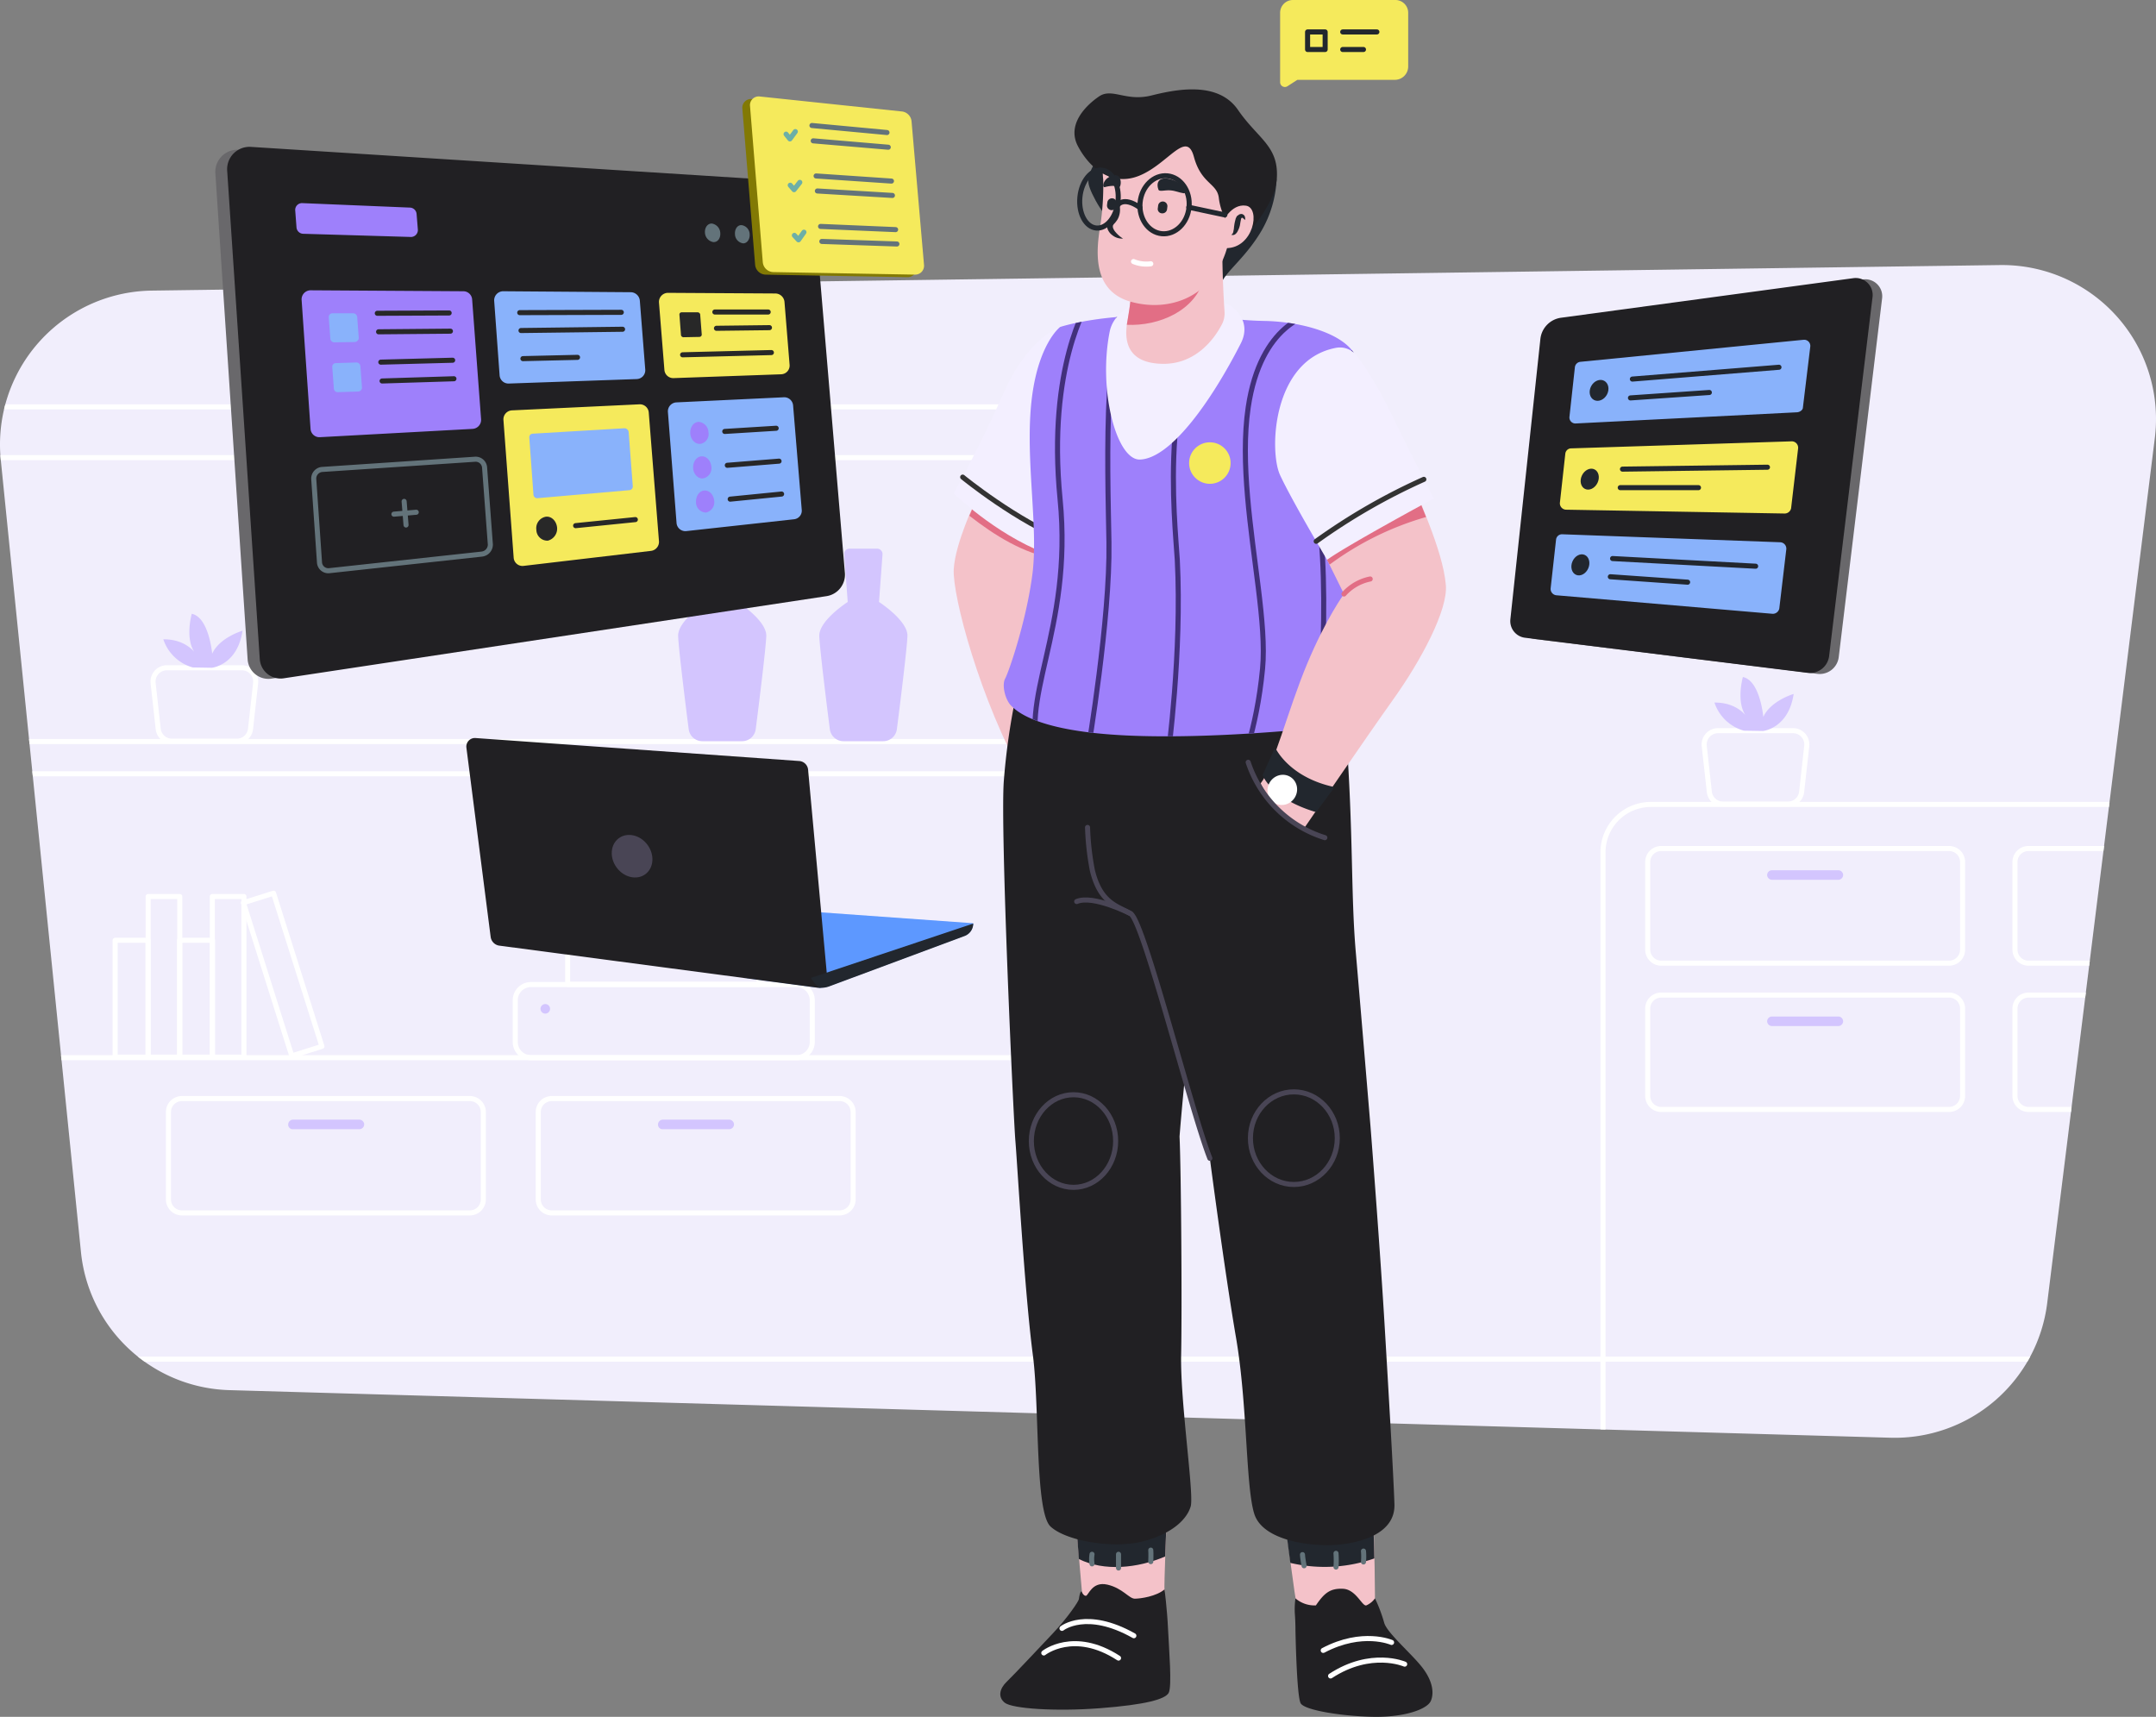 <svg xmlns="http://www.w3.org/2000/svg" xmlns:xlink="http://www.w3.org/1999/xlink" width="766.17" height="610.121" viewBox="0 0 766.17 610.121">
  <rect x="0" y="0" width="766.17" height="610.121" fill="#808080" stroke="none"/>
  <defs>
    <clipPath id="clip-path">
      <path id="Path_935" data-name="Path 935" d="M846.135,614.833l-590.144-16.91a54.554,54.554,0,0,1-52.772-49.141L174.733,267.329A54.679,54.679,0,0,1,228.3,207.18L885.175,198.1a54.713,54.713,0,0,1,55.042,61.4L901.971,566.94A54.588,54.588,0,0,1,846.135,614.833Z" transform="translate(-174.458 -198.096)" fill="none"/>
    </clipPath>
    <clipPath id="clip-path-2">
      <path id="Path_996" data-name="Path 996" d="M563.708,213.935s5.674,1.7,17.7,1.929,25.762,3.745,31.1,10.441,7.036,56.064,6.242,78.421-16.8,55.61-16.8,55.61-38.246,4.313-69.569,2.837-38.813-8.4-40.97-10.554-3.4-7.377-2.156-9.647,7.377-19.861,9.647-36.77-2.5-40.516-.34-61.284,10.214-26.9,10.214-26.9,10.1-3.4,27.578-3.972a267.122,267.122,0,0,1,27.351-.114Z" transform="translate(-488.763 -213.639)" fill="rgba(255,255,255,0)"/>
    </clipPath>
  </defs>
  <g id="DrawKit_Vector_Illustration_Project_Manager_4_" data-name="DrawKit Vector Illustration Project Manager (4)" transform="translate(-174.458 -115.1)">
    <g id="fondo">
      <path id="Path_912" data-name="Path 912" d="M846.135,614.833l-590.144-16.91a54.554,54.554,0,0,1-52.772-49.141L174.733,267.329A54.679,54.679,0,0,1,228.3,207.18L885.175,198.1a54.713,54.713,0,0,1,55.042,61.4L901.971,566.94A54.588,54.588,0,0,1,846.135,614.833Z" transform="translate(0 11.195)" fill="#f1eefc"/>
      <g id="Group_104" data-name="Group 104" transform="translate(174.458 209.291)">
        <g id="Group_94" data-name="Group 94" clip-path="url(#clip-path)">
          <path id="Path_913" data-name="Path 913" d="M693.423,668.427h471.547a17.023,17.023,0,0,0,17.024-17.023V384.023A17.023,17.023,0,0,0,1164.971,367H693.423A17.023,17.023,0,0,0,676.4,384.023V651.4a17.023,17.023,0,0,0,17.023,17.023Z" transform="translate(-106.75 -175.312)" fill="none" stroke="#fff" stroke-linecap="round" stroke-linejoin="round" stroke-width="1.8"/>
          <path id="Path_914" data-name="Path 914" d="M144.323,667.29H619.956a17.023,17.023,0,0,0,17.023-17.023V259.523A17.023,17.023,0,0,0,619.956,242.5H144.323A17.023,17.023,0,0,0,127.3,259.523V650.267a17.023,17.023,0,0,0,17.023,17.023Z" transform="translate(-180.819 -192.106)" fill="none" stroke="#fff" stroke-linecap="round" stroke-linejoin="round" stroke-width="1.8"/>
          <path id="Path_915" data-name="Path 915" d="M714.8,370h23.038a4.9,4.9,0,0,0,4.88-4.313l1.816-16.342a4.914,4.914,0,0,0-4.88-5.447h-26.67a4.925,4.925,0,0,0-4.88,5.447l1.816,16.342A4.9,4.9,0,0,0,714.8,370Z" transform="translate(-102.477 -178.428)" fill="none" stroke="#fff" stroke-linecap="round" stroke-linejoin="round" stroke-width="1.8"/>
          <path id="Path_916" data-name="Path 916" d="M728.55,346.28s9.079-.908,10.895-13.165c0,0-8.171,2.383-10.781,8.171,0,0-1.135-12.938-7.263-14.186,0,0-2.724,9.647,1.589,14.413,0,0-3.291-5.447-11.689-5.334a15.434,15.434,0,0,0,10.441,9.987" transform="translate(-102.042 -180.694)" fill="#d3c5fe"/>
          <path id="Path_917" data-name="Path 917" d="M229.1,350.3h23.038a4.9,4.9,0,0,0,4.88-4.313l1.816-16.342a4.914,4.914,0,0,0-4.88-5.447h-26.67a4.925,4.925,0,0,0-4.88,5.447l1.816,16.342a4.914,4.914,0,0,0,4.88,4.313Z" transform="translate(-167.994 -181.085)" fill="none" stroke="#fff" stroke-linecap="round" stroke-linejoin="round" stroke-width="1.8"/>
          <path id="Path_918" data-name="Path 918" d="M242.85,326.48s9.079-.908,10.895-13.165c0,0-8.171,2.383-10.781,8.171,0,0-1.135-12.938-7.263-14.186,0,0-2.724,9.647,1.589,14.413,0,0-3.291-5.447-11.689-5.334a15.434,15.434,0,0,0,10.441,9.987" transform="translate(-167.559 -183.365)" fill="#d3c5fe"/>
          <path id="Path_919" data-name="Path 919" d="M695.167,421.543H797.534a4.8,4.8,0,0,0,4.767-4.767v-31.21a4.8,4.8,0,0,0-4.766-4.767H695.167a4.8,4.8,0,0,0-4.767,4.767v31.1A4.823,4.823,0,0,0,695.167,421.543Z" transform="translate(-104.861 -173.45)" fill="none" stroke="#fff" stroke-linecap="round" stroke-linejoin="round" stroke-width="1.8"/>
          <path id="Path_920" data-name="Path 920" d="M729.5,391h23.606a1.748,1.748,0,0,0,1.7-1.7h0a1.748,1.748,0,0,0-1.7-1.7H729.5a1.748,1.748,0,0,0-1.7,1.7h0a1.748,1.748,0,0,0,1.7,1.7Z" transform="translate(-99.816 -172.533)" fill="#d3c5fe"/>
          <path id="Path_921" data-name="Path 921" d="M695.167,467.329H797.534a4.8,4.8,0,0,0,4.767-4.767v-31.1a4.8,4.8,0,0,0-4.766-4.767H695.167a4.8,4.8,0,0,0-4.767,4.767v31.1A4.8,4.8,0,0,0,695.167,467.329Z" transform="translate(-104.861 -167.259)" fill="none" stroke="#fff" stroke-linecap="round" stroke-linejoin="round" stroke-width="1.8"/>
          <path id="Path_922" data-name="Path 922" d="M729.5,436.8h23.606a1.748,1.748,0,0,0,1.7-1.7h0a1.748,1.748,0,0,0-1.7-1.7H729.5a1.748,1.748,0,0,0-1.7,1.7h0a1.748,1.748,0,0,0,1.7,1.7Z" transform="translate(-99.816 -166.355)" fill="#d3c5fe"/>
          <path id="Path_923" data-name="Path 923" d="M231.967,499.729H334.334a4.8,4.8,0,0,0,4.767-4.767v-31.1a4.8,4.8,0,0,0-4.767-4.767H231.967a4.8,4.8,0,0,0-4.767,4.767v31.1A4.8,4.8,0,0,0,231.967,499.729Z" transform="translate(-167.343 -162.888)" fill="none" stroke="#fff" stroke-linecap="round" stroke-linejoin="round" stroke-width="1.8"/>
          <path id="Path_924" data-name="Path 924" d="M266.4,469.1h23.606a1.748,1.748,0,0,0,1.7-1.7h0a1.748,1.748,0,0,0-1.7-1.7H266.4a1.748,1.748,0,0,0-1.7,1.7h0a1.612,1.612,0,0,0,1.7,1.7Z" transform="translate(-162.285 -161.998)" fill="#d3c5fe"/>
          <path id="Path_925" data-name="Path 925" d="M347.767,499.729H450.134a4.8,4.8,0,0,0,4.767-4.767v-31.1a4.8,4.8,0,0,0-4.767-4.767H347.767A4.8,4.8,0,0,0,343,463.867v31.1a4.8,4.8,0,0,0,4.767,4.767Z" transform="translate(-151.723 -162.888)" fill="none" stroke="#fff" stroke-linecap="round" stroke-linejoin="round" stroke-width="1.8"/>
          <path id="Path_926" data-name="Path 926" d="M382.2,469.1h23.606a1.748,1.748,0,0,0,1.7-1.7h0a1.748,1.748,0,0,0-1.7-1.7H382.2a1.748,1.748,0,0,0-1.7,1.7h0a1.612,1.612,0,0,0,1.7,1.7Z" transform="translate(-146.664 -161.998)" fill="#d3c5fe"/>
          <path id="Path_927" data-name="Path 927" d="M810.167,421.543H912.534a4.8,4.8,0,0,0,4.767-4.767v-31.21a4.8,4.8,0,0,0-4.766-4.767H810.167a4.8,4.8,0,0,0-4.767,4.767v31.1A4.823,4.823,0,0,0,810.167,421.543Z" transform="translate(-89.349 -173.45)" fill="none" stroke="#fff" stroke-linecap="round" stroke-linejoin="round" stroke-width="1.8"/>
          <path id="Path_928" data-name="Path 928" d="M844.5,391h23.606a1.748,1.748,0,0,0,1.7-1.7h0a1.748,1.748,0,0,0-1.7-1.7H844.5a1.748,1.748,0,0,0-1.7,1.7h0a1.748,1.748,0,0,0,1.7,1.7Z" transform="translate(-84.304 -172.533)" fill="#d3c5fe"/>
          <path id="Path_929" data-name="Path 929" d="M810.167,467.329H912.534a4.8,4.8,0,0,0,4.767-4.767v-31.1a4.8,4.8,0,0,0-4.766-4.767H810.167a4.8,4.8,0,0,0-4.767,4.767v31.1A4.8,4.8,0,0,0,810.167,467.329Z" transform="translate(-89.349 -167.259)" fill="none" stroke="#fff" stroke-linecap="round" stroke-linejoin="round" stroke-width="1.8"/>
          <path id="Path_930" data-name="Path 930" d="M844.5,436.8h23.606a1.748,1.748,0,0,0,1.7-1.7h0a1.748,1.748,0,0,0-1.7-1.7H844.5a1.748,1.748,0,0,0-1.7,1.7h0a1.748,1.748,0,0,0,1.7,1.7Z" transform="translate(-84.304 -166.355)" fill="#d3c5fe"/>
          <path id="Path_931" data-name="Path 931" d="M100.721,359.292H617.1a5.277,5.277,0,0,0,5.22-5.221V263.621A5.277,5.277,0,0,0,617.1,258.4H100.72a5.277,5.277,0,0,0-5.221,5.22v90.451a5.209,5.209,0,0,0,5.221,5.22Z" transform="translate(-185.108 -189.961)" fill="none" stroke="#fff" stroke-linecap="round" stroke-linejoin="round" stroke-width="1.8"/>
          <path id="Path_932" data-name="Path 932" d="M100.721,458.292H617.1a5.277,5.277,0,0,0,5.22-5.221V362.62A5.277,5.277,0,0,0,617.1,357.4H100.72a5.277,5.277,0,0,0-5.221,5.22v90.451a5.277,5.277,0,0,0,5.221,5.22Z" transform="translate(-185.108 -176.607)" fill="none" stroke="#fff" stroke-linecap="round" stroke-linejoin="round" stroke-width="1.8"/>
          <rect id="Rectangle_68" data-name="Rectangle 68" width="11.235" height="57.085" transform="translate(391.279 112.348)" fill="none" stroke="#fff" stroke-linecap="round" stroke-linejoin="round" stroke-width="1.8"/>
          <rect id="Rectangle_69" data-name="Rectangle 69" width="11.689" height="41.537" transform="translate(379.545 127.794)" fill="none" stroke="#fff" stroke-linecap="round" stroke-linejoin="round" stroke-width="1.8"/>
          <rect id="Rectangle_70" data-name="Rectangle 70" width="11.235" height="57.085" transform="translate(52.65 224.407)" fill="none" stroke="#fff" stroke-linecap="round" stroke-linejoin="round" stroke-width="1.8"/>
          <rect id="Rectangle_71" data-name="Rectangle 71" width="11.689" height="41.537" transform="translate(40.916 239.967)" fill="none" stroke="#fff" stroke-linecap="round" stroke-linejoin="round" stroke-width="1.8"/>
          <rect id="Rectangle_72" data-name="Rectangle 72" width="11.235" height="57.085" transform="translate(75.45 224.407)" fill="none" stroke="#fff" stroke-linecap="round" stroke-linejoin="round" stroke-width="1.8"/>
          <rect id="Rectangle_73" data-name="Rectangle 73" width="11.235" height="57.085" transform="translate(86.501 226.61) rotate(-17.52)" fill="none" stroke="#fff" stroke-linecap="round" stroke-linejoin="round" stroke-width="1.8"/>
          <rect id="Rectangle_74" data-name="Rectangle 74" width="11.689" height="41.537" transform="translate(63.829 239.967)" fill="none" stroke="#fff" stroke-linecap="round" stroke-linejoin="round" stroke-width="1.8"/>
          <path id="Path_933" data-name="Path 933" d="M441.1,305.853l-1.248-16.91a1.873,1.873,0,0,1,1.929-2.043h9.76a1.941,1.941,0,0,1,1.929,2.043l-1.248,16.91s10.214,6.582,10.1,12.03c-.113,4.2-2.61,24.287-3.745,33.139a4.9,4.9,0,0,1-4.88,4.313H439.625a4.9,4.9,0,0,1-4.88-4.313c-1.135-8.852-3.632-28.94-3.745-33.139C430.887,312.435,441.1,305.853,441.1,305.853Z" transform="translate(-139.852 -186.117)" fill="#d3c5fe"/>
          <path id="Path_934" data-name="Path 934" d="M396.9,305.853l-1.248-16.91a1.873,1.873,0,0,1,1.929-2.043h9.76a1.941,1.941,0,0,1,1.929,2.043l-1.248,16.91s10.214,6.582,10.1,12.03c-.113,4.2-2.61,24.287-3.745,33.139a4.9,4.9,0,0,1-4.88,4.313H395.425a4.9,4.9,0,0,1-4.88-4.313c-1.135-8.852-3.632-28.94-3.745-33.139C386.687,312.435,396.9,305.853,396.9,305.853Z" transform="translate(-145.814 -186.117)" fill="#d3c5fe"/>
          <line id="Line_142" data-name="Line 142" x1="1058.74" transform="translate(-306.599 388.819)" fill="none" stroke="#fff" stroke-linecap="round" stroke-linejoin="round" stroke-width="1.8"/>
        </g>
        <path id="Path_936" data-name="Path 936" d="M435.784,449.389H341.361a5.572,5.572,0,0,1-5.561-5.561V428.961a5.572,5.572,0,0,1,5.561-5.561h94.423a5.572,5.572,0,0,1,5.561,5.561v14.867a5.572,5.572,0,0,1-5.561,5.561Z" transform="translate(-152.694 -167.704)" fill="none" stroke="#fff" stroke-linecap="round" stroke-linejoin="round" stroke-width="1.8"/>
        <rect id="Rectangle_75" data-name="Rectangle 75" width="68.093" height="23.833" transform="translate(201.718 231.75)" fill="none" stroke="#fff" stroke-linecap="round" stroke-linejoin="round" stroke-width="1.8"/>
        <circle id="Ellipse_159" data-name="Ellipse 159" cx="1.702" cy="1.702" r="1.702" transform="translate(192.072 262.619)" fill="#d3c5fe"/>
      </g>
      <path id="Path_966" data-name="Path 966" d="M480.707,272.384s-7.036,14.64-7.6,23.946,9.306,46.644,25.422,75.13c0,0,15.208-4.994,15.208-9.647s-8.966-59.7-8.4-61.284,6.809-13.278,6.809-18.272S483.09,266.936,480.707,272.384Z" transform="translate(40.282 21.008)" fill="#f4c2c9"/>
      <path id="Path_967" data-name="Path 967" d="M511.479,282.257c0-4.993-28.94-15.321-31.323-9.874,0,0-.908,2.043-2.156,4.993,9.193,7.15,19.066,13.278,30.3,15.321C509.89,289.066,511.479,284.754,511.479,282.257Z" transform="translate(40.945 21.008)" fill="#e26e85"/>
      <path id="Path_968" data-name="Path 968" d="M510.892,217.4s-11.349,3.859-19.974,23.379S473.1,276.641,473.1,276.641s14.186,14.073,32.344,21.222C523.6,305.241,524.284,219.216,510.892,217.4Z" transform="translate(40.284 13.799)" fill="#f3efff"/>
      <path id="Path_969" data-name="Path 969" d="M475.9,264.5s19.407,15.888,37.451,22.811" transform="translate(40.662 20.153)" fill="none" stroke="#333" stroke-linecap="round" stroke-linejoin="round" stroke-width="1.8"/>
      <path id="Path_970" data-name="Path 970" d="M543.645,590.77s-1.021,23.833-.794,26.1-7.944,7.15-18.045,6.809S513.8,620.39,513.8,620.39s-2.27-25.762-2.5-29.394S541.6,585.89,543.645,590.77Z" transform="translate(45.437 63.744)" fill="#f4c2c9"/>
      <path id="Path_971" data-name="Path 971" d="M543.077,604.5c.227-6.809.567-13.732.567-13.732-2.043-4.88-32.571-3.4-32.344.227.113,1.7.681,8.058,1.135,14.413C521.4,609.836,533.2,608.7,543.077,604.5Z" transform="translate(45.437 63.744)" fill="#22272e"/>
      <path id="Path_972" data-name="Path 972" d="M546.036,613.026s.908,6.7,1.248,13.959,1.475,20.542.227,22.811-8.171,4.2-24.4,5.447-31.209.113-33.82-1.929-1.816-5.107.681-7.49,12.37-12.938,16.456-17.25c5.334-5.674,9.193-11.462,9.193-12.143.34-2.724.908-2.724.908-2.724s.681,1.7,1.589,1.589,2.156-5.22,7.6-3.972,7.717,4.994,9.76,4.994S543.086,615.522,546.036,613.026Z" transform="translate(42.251 66.91)" fill="#212023"/>
      <path id="Path_973" data-name="Path 973" d="M577.3,595.07s3.064,24.514,3.632,25.989,6.242,5.561,15.094,5.107,12.257-3.064,12.6-3.632-.227-28.6-.454-30.415S579.343,590.758,577.3,595.07Z" transform="translate(54.34 64.21)" fill="#f4c2c9"/>
      <path id="Path_974" data-name="Path 974" d="M608.523,604.74c-.113-6.242-.34-12.03-.454-12.824-.34-1.816-28.713-1.248-30.869,3.064,0,0,.681,5.447,1.475,11.349A53.227,53.227,0,0,0,608.523,604.74Z" transform="translate(54.327 64.187)" fill="#22272e"/>
      <path id="Path_975" data-name="Path 975" d="M580.132,616.007a28,28,0,0,0-.227,5.334c.114,1.475.227,3.518.227,6.015.113,5.22.567,23.265,1.816,25.875s15.548,4.767,26.33,4.88,18.726-2.724,19.974-5.674.567-7.263-3.178-12.03-12.37-12.143-13.392-15.661a53.864,53.864,0,0,0-3.291-8.739,7.468,7.468,0,0,1-3.064,2.5c-1.475.454-3.632-5.675-8.285-5.9s-6.7,1.589-9.647,5.9a10.328,10.328,0,0,1-7.263-2.5Z" transform="translate(54.686 67.106)" fill="#212023"/>
      <path id="Path_976" data-name="Path 976" d="M492.914,334.321a240.953,240.953,0,0,0-4.086,29.053c-1.362,16.683,3.4,120.072,4.086,128.129s3.291,54.021,6.242,76.378c2.383,18.385.681,55.5,6.242,60.717s22.584,8.058,33.139,5.22,15.435-8.058,16.683-12.37-3.745-37.111-3.4-53.794,0-65.937-.567-77.626c0,0,4.653-59.7,10.214-73.314s13.619-63.781-1.816-78.307C543.985,323.88,494.276,331.937,492.914,334.321Z" transform="translate(42.373 28.98)" fill="#212023"/>
      <path id="Path_977" data-name="Path 977" d="M514.3,341.83s-.114,22.471.794,39.267a96.594,96.594,0,0,0,1.7,15.208c2.837,11.8,8.966,12.711,13.619,15.435s21.336,69.569,28.145,86.933c0,0,5.22,39.948,9.306,63.781s3.4,52.659,6.469,62.533,21,11.8,29.734,11.008,20.428-4.2,20.088-14.413-2.043-39.267-3.518-64.008-4.312-61.625-4.994-70.25c0,0-3.4-40.856-5.22-61.852s-.794-42.445-3.518-78.648C603.957,310.507,514.187,321.629,514.3,341.83Z" transform="translate(45.841 28.053)" fill="#212023"/>
      <path id="Path_978" data-name="Path 978" d="M515,374.2a96.594,96.594,0,0,0,1.7,15.208c2.837,11.8,8.966,12.711,13.619,15.435s21.336,69.569,28.145,86.933" transform="translate(45.936 34.95)" fill="none" stroke="#494555" stroke-linecap="round" stroke-linejoin="round" stroke-width="1.8"/>
      <path id="Path_979" data-name="Path 979" d="M530.78,401.778s-13.278-6.809-19.18-4.313" transform="translate(45.478 38.015)" fill="none" stroke="#494555" stroke-linecap="round" stroke-linejoin="round" stroke-width="1.8"/>
      <ellipse id="Ellipse_161" data-name="Ellipse 161" cx="14.981" cy="16.456" rx="14.981" ry="16.456" transform="translate(540.962 504.141)" fill="none" stroke="#494555" stroke-linecap="round" stroke-linejoin="round" stroke-width="1.8"/>
      <ellipse id="Ellipse_162" data-name="Ellipse 162" cx="15.435" cy="16.456" rx="15.435" ry="16.456" transform="translate(618.816 503.119)" fill="none" stroke="#494555" stroke-linecap="round" stroke-linejoin="round" stroke-width="1.8"/>
      <path id="Path_980" data-name="Path 980" d="M516.416,605.2a10.848,10.848,0,0,1,0-3.4" transform="translate(46.109 65.652)" fill="none" stroke="#63737a" stroke-linecap="round" stroke-linejoin="round" stroke-width="1.8"/>
      <path id="Path_981" data-name="Path 981" d="M524.7,606.68V601.8" transform="translate(47.245 65.652)" fill="none" stroke="#63737a" stroke-linecap="round" stroke-linejoin="round" stroke-width="1.8"/>
      <path id="Path_982" data-name="Path 982" d="M534.8,604.586s.114-2.837,0-4.086" transform="translate(48.607 65.476)" fill="none" stroke="#63737a" stroke-linecap="round" stroke-linejoin="round" stroke-width="1.8"/>
      <path id="Path_983" data-name="Path 983" d="M582.867,605.872s-.568-3.064-.568-3.972" transform="translate(55.015 65.665)" fill="none" stroke="#63737a" stroke-linecap="round" stroke-linejoin="round" stroke-width="1.8"/>
      <path id="Path_984" data-name="Path 984" d="M592.8,606.38a34.162,34.162,0,0,0,0-4.88" transform="translate(56.431 65.611)" fill="none" stroke="#63737a" stroke-linecap="round" stroke-linejoin="round" stroke-width="1.8"/>
      <path id="Path_985" data-name="Path 985" d="M601.4,604.659a20.626,20.626,0,0,0,0-3.859" transform="translate(57.591 65.517)" fill="none" stroke="#63737a" stroke-linecap="round" stroke-linejoin="round" stroke-width="1.8"/>
      <path id="Path_986" data-name="Path 986" d="M507,625.289s8.625-6.923,25.535,2.61" transform="translate(44.857 68.493)" fill="none" stroke="#fff" stroke-linecap="round" stroke-linejoin="round" stroke-width="1.8"/>
      <path id="Path_987" data-name="Path 987" d="M501.3,633.092s10.668-8.512,26.557,1.816" transform="translate(44.088 69.428)" fill="none" stroke="#fff" stroke-linecap="round" stroke-linejoin="round" stroke-width="1.8"/>
      <path id="Path_988" data-name="Path 988" d="M613.087,629.564s-10.327-4.54-24.287,2.837" transform="translate(55.891 69.211)" fill="none" stroke="#fff" stroke-linecap="round" stroke-linejoin="round" stroke-width="1.8"/>
      <path id="Path_989" data-name="Path 989" d="M617.429,636.372s-11.916-5.22-26.329,4.2" transform="translate(56.202 70.12)" fill="none" stroke="#fff" stroke-linecap="round" stroke-linejoin="round" stroke-width="1.8"/>
      <path id="Path_990" data-name="Path 990" d="M563.708,213.935s5.674,1.7,17.7,1.929,25.762,3.745,31.1,10.441,7.036,56.064,6.242,78.421-16.8,55.61-16.8,55.61-38.246,4.313-69.569,2.837-38.813-8.4-40.97-10.554-3.4-7.377-2.156-9.647,7.377-19.861,9.647-36.77-2.5-40.516-.34-61.284,10.214-26.9,10.214-26.9,10.1-3.4,27.578-3.972a267.122,267.122,0,0,1,27.351-.114Z" transform="translate(42.397 13.292)" fill="#9e80fb"/>
      <g id="Group_95" data-name="Group 95" transform="translate(531.16 226.931)" clip-path="url(#clip-path-2)">
        <path id="Path_991" data-name="Path 991" d="M517.448,209.9s-14.64,22.471-9.987,69.8-15.775,71.725-6.469,93.515" transform="translate(-487.445 -214.144)" fill="none" stroke="#42307b" stroke-linecap="round" stroke-linejoin="round" stroke-width="1.8"/>
        <path id="Path_992" data-name="Path 992" d="M587.908,213.6s-17.818,2.951-22.244,33.025c-2.872,19.518,1.043,43.291,3.584,63.98,1.331,10.833,2.28,20.927,1.523,28.854-2.156,22.584-8.171,35.863-8.171,35.863" transform="translate(-478.802 -213.645)" fill="none" stroke="#42307b" stroke-linecap="round" stroke-linejoin="round" stroke-width="1.8"/>
        <path id="Path_993" data-name="Path 993" d="M586.773,366.71s6.015-56.631,0-87.954,7.6-58.56,22.925-54.815" transform="translate(-475.738 -212.296)" fill="none" stroke="#42307b" stroke-linecap="round" stroke-linejoin="round" stroke-width="1.8"/>
        <path id="Path_994" data-name="Path 994" d="M540.2,371.049s4.994-36.77,3.291-69.682C542.81,289,535.66,228.28,562.1,209.1" transform="translate(-481.824 -214.252)" fill="none" stroke="#42307b" stroke-linecap="round" stroke-linejoin="round" stroke-width="1.8"/>
        <path id="Path_995" data-name="Path 995" d="M515.2,369.637s7.831-46.3,7.377-73.541-2.724-84.89,11.008-94.2" transform="translate(-485.196 -215.223)" fill="none" stroke="#42307b" stroke-linecap="round" stroke-linejoin="round" stroke-width="1.8"/>
      </g>
      <circle id="Ellipse_163" data-name="Ellipse 163" cx="7.377" cy="7.377" r="7.377" transform="translate(597.026 272.282)" fill="#f5ea5c"/>
      <path id="Path_997" data-name="Path 997" d="M532.943,210.223c-3.064.113-5.447,1.929-7.6,4.086a11.621,11.621,0,0,0-3.178,5.561c-4.312,20.882,2.27,46.077,10.668,45.85,10.555-.34,24.741-19.52,35.863-41.31,4.54-8.966-4.2-15.208-9.306-15.208C555.414,209.088,539.3,209.882,532.943,210.223Z" transform="translate(46.719 12.692)" fill="#f3efff"/>
      <path id="Path_998" data-name="Path 998" d="M576.661,171.367a39.959,39.959,0,0,1-5.334,18.272c-5.334,9.079-11.8,13.846-13.959,17.931s-1.589-6.582,0-11.689S568.376,163.536,576.661,171.367Z" transform="translate(51.461 7.4)" fill="#22272e"/>
      <path id="Path_999" data-name="Path 999" d="M529.707,203.856s-1.248,11.008-2.043,15.208-2.61,15.208,11.462,15.888c12.6.681,19.407-9.079,21.9-13.846a8.478,8.478,0,0,0,1.021-4.653c-.34-4.994-1.021-17.25-.681-27.237C561.824,176.5,529.707,194.89,529.707,203.856Z" transform="translate(47.572 9.412)" fill="#f4c2c9"/>
      <path id="Path_1000" data-name="Path 1000" d="M554.651,202.3c-6.7,5.334-16.569,7.831-25.876,6.469-.34,2.951-.794,6.128-1.135,7.944q-.17.851-.34,2.043C538.762,219.323,551.814,213.649,554.651,202.3Z" transform="translate(47.595 11.763)" fill="#e26e85"/>
      <path id="Path_1001" data-name="Path 1001" d="M517.916,165.736s-3.064,4.426-2.61,7.831,6.923,14.867,10.214,14.527,6.7-14.413,2.837-19.066S519.164,163.579,517.916,165.736Z" transform="translate(45.971 6.676)" fill="#22272e"/>
      <path id="Path_1002" data-name="Path 1002" d="M520.133,173.821A93.868,93.868,0,0,1,519,190.844c-1.475,9.079-2.5,22.7,11.008,26.443s29.394-1.362,34.387-19.974,8.625-37.451-8.625-42.9S518.09,156,520.133,173.821Z" transform="translate(46.364 5.06)" fill="#f4c2c9"/>
      <path id="Path_1003" data-name="Path 1003" d="M525.521,179.3a7.23,7.23,0,0,1-.227,4.086,5.755,5.755,0,0,1-1.021,1.816,4.938,4.938,0,0,1-.681.794c-.113.114-.227.34-.34.454a1.577,1.577,0,0,0,0,1.021,4.255,4.255,0,0,0,.794,1.362,11.123,11.123,0,0,0,2.724,2.383,5.459,5.459,0,0,1-3.859-1.248,4.732,4.732,0,0,1-1.475-1.816,3.007,3.007,0,0,1,0-2.61,2.474,2.474,0,0,1,.794-1.021c.227-.227.454-.34.567-.567a10.642,10.642,0,0,0,1.021-1.362,15.018,15.018,0,0,0,1.7-3.291Z" transform="translate(46.764 8.66)" fill="#22272e"/>
      <path id="Path_1004" data-name="Path 1004" d="M564.693,189.4a21.258,21.258,0,0,1-2.5-7.831c-.681-5.22-6.242-4.88-8.852-14.527s-8.966,2.27-19.066,6.582-18.045-2.61-22.13-10.328,2.837-14.527,7.49-17.7,9.533,1.929,18.612-.34,23.719-5.107,30.756,5.107,14.3,12.711,13.846,23.833-13.505,23.492-14.3,23.606S564.693,189.4,564.693,189.4Z" transform="translate(45.384 3.776)" fill="#212023"/>
      <path id="Path_1005" data-name="Path 1005" d="M537.237,174.976c-.34-.908-.681-2.61.567-3.518s4.086-.567,6.809,1.135c2.383,1.475,3.064,3.859,1.475,3.632s-2.837-.908-4.767-1.021S537.578,175.771,537.237,174.976Z" transform="translate(48.893 7.536)" fill="#22272e"/>
      <path id="Path_1006" data-name="Path 1006" d="M525.913,173.862a3.847,3.847,0,0,0-.341-3.291c-.681-.908-2.5-.794-4.2.454-1.475,1.135-1.929,3.291-.908,3.178a11.5,11.5,0,0,1,2.951-.454C524.665,173.862,525.686,174.543,525.913,173.862Z" transform="translate(46.599 7.402)" fill="#22272e"/>
      <path id="Path_1008" data-name="Path 1008" d="M522.576,181.4h0a1.657,1.657,0,0,0,1.816-1.475l.113-.908a1.657,1.657,0,0,0-1.475-1.816h0a1.657,1.657,0,0,0-1.816,1.475l-.113.908A1.657,1.657,0,0,0,522.576,181.4Z" transform="translate(46.758 8.376)" fill="#22272e"/>
      <path id="Path_1009" data-name="Path 1009" d="M538.479,182.4h0a1.657,1.657,0,0,0,1.816-1.475l.113-.908a1.657,1.657,0,0,0-1.475-1.816h0a1.657,1.657,0,0,0-1.816,1.475l-.113.908a1.532,1.532,0,0,0,1.475,1.816Z" transform="translate(48.901 8.511)" fill="#22272e"/>
      <path id="Path_1010" data-name="Path 1010" d="M557.2,185.523s3.064-6.809,8.4-6.015,2.724,15.208-7.15,15.094" transform="translate(51.629 8.679)" fill="#f4c2c9"/>
      <path id="Path_1011" data-name="Path 1011" d="M564.88,184.256a4.958,4.958,0,0,0-.908-.794c-.34-.114-.227.113-.454.227,0,.113-.227,1.021-.34,1.816a7.1,7.1,0,0,1-.794,2.5,3.223,3.223,0,0,1-.908,1.248,1.43,1.43,0,0,1-1.475.227,1.316,1.316,0,0,0,.681-.908c.113-.34.113-.681.227-1.021a21.779,21.779,0,0,1,.34-2.5l.34-1.362.34-.681c.113-.113.113-.227.34-.34a1.567,1.567,0,0,0,.454-.34,2.27,2.27,0,0,1,1.021-.227,1.793,1.793,0,0,1,.908.567,2.054,2.054,0,0,1,.227,1.589Z" transform="translate(52.006 9.038)" fill="#22272e"/>
      <path id="Path_1012" data-name="Path 1012" d="M529.4,197a11.814,11.814,0,0,0,6.128.794" transform="translate(47.879 11.048)" fill="none" stroke="#fff" stroke-linecap="round" stroke-linejoin="round" stroke-width="1.8"/>
      <ellipse id="Ellipse_164" data-name="Ellipse 164" cx="10.328" cy="6.809" rx="10.328" ry="6.809" transform="translate(557.234 195.481) rotate(-84.55)" fill="none" stroke="#22272e" stroke-linecap="round" stroke-linejoin="round" stroke-width="1.8"/>
      <ellipse id="Ellipse_165" data-name="Ellipse 165" cx="10.328" cy="8.739" rx="10.328" ry="8.739" transform="translate(578.628 197.321) rotate(-84.55)" fill="none" stroke="#22272e" stroke-linecap="round" stroke-linejoin="round" stroke-width="1.8"/>
      <path id="Path_1013" data-name="Path 1013" d="M524.3,179.67s1.929-3.632,8.058.681" transform="translate(47.191 8.517)" fill="none" stroke="#22272e" stroke-linecap="round" stroke-linejoin="round" stroke-width="1.8"/>
      <line id="Line_167" data-name="Line 167" x2="12.824" y2="2.724" transform="translate(596.912 188.754)" fill="none" stroke="#22272e" stroke-linecap="round" stroke-linejoin="round" stroke-width="1.8"/>
      <path id="Path_1014" data-name="Path 1014" d="M592.806,293.892l6.015,12.143s-6.355,8.625-13.165,24.968-11.8,36.544-16.456,42.331c0,0,4.54,10.895,15.661,15.661,0,0,21.676-31.777,31.55-45.623s19.293-31.55,18.612-40.4c-1.021-13.051-10.895-32.344-11.8-37.565S593.033,278.8,592.806,293.892Z" transform="translate(53.247 20.154)" fill="#f4c2c9"/>
      <path id="Path_1015" data-name="Path 1015" d="M620.3,265.4c-.794-5.107-30.075,13.392-30.3,28.486l.908,1.7a107.441,107.441,0,0,1,34.274-16.91C622.8,272.78,620.642,267.673,620.3,265.4Z" transform="translate(56.053 20.158)" fill="#e26e85"/>
      <path id="Path_1016" data-name="Path 1016" d="M574.79,350.039c1.589,2.724,7.036,9.987,19.747,12.938a.567.567,0,0,1,.34.908l-5.788,7.831c-.113.227-.454.227-.681.227-14.186-4.313-17.931-11.462-18.5-12.824a.341.341,0,0,1,0-.454l3.859-8.512C574,349.585,574.563,349.585,574.79,350.039Z" transform="translate(53.332 31.647)" fill="#22272e"/>
      <ellipse id="Ellipse_166" data-name="Ellipse 166" cx="5.428" cy="5.202" rx="5.428" ry="5.202" transform="matrix(0.522, -0.853, 0.853, 0.522, 622.877, 397.721)" fill="#fff"/>
      <path id="Path_1017" data-name="Path 1017" d="M595.485,224.013a7.49,7.49,0,0,1,7.15,2.724c2.61,3.291,6.923,9.647,12.257,20.542,8.966,18.272,15.208,30.3,15.208,30.3s-31.1,16.8-37.905,21.79c0,0-12.6-21.222-16.683-30.075C571.539,260.9,572.674,228.212,595.485,224.013Z" transform="translate(53.859 14.677)" fill="#f3efff"/>
      <path id="Path_1018" data-name="Path 1018" d="M586.6,287.217A218.52,218.52,0,0,1,624.846,265.2" transform="translate(55.595 20.247)" fill="none" stroke="#333" stroke-linecap="round" stroke-linejoin="round" stroke-width="1.8"/>
      <path id="Path_1019" data-name="Path 1019" d="M565.3,353.8a41.8,41.8,0,0,0,27.237,26.783" transform="translate(52.721 32.199)" fill="none" stroke="#494555" stroke-linecap="round" stroke-linejoin="round" stroke-width="1.8"/>
      <path id="Path_1020" data-name="Path 1020" d="M595.3,301.734a17.024,17.024,0,0,1,9.306-5.334" transform="translate(56.768 24.456)" fill="none" stroke="#e26e85" stroke-linecap="round" stroke-linejoin="round" stroke-width="1.8"/>
    </g>
    <g id="laptop">
      <path id="Path_937" data-name="Path 937" d="M439.547,427.253l47.892-17.818a4.8,4.8,0,0,0,3.064-4.426h0L395.4,398.2l14.64,26.329,24.741,3.291A9.726,9.726,0,0,0,439.547,427.253Z" transform="translate(29.803 38.188)" fill="#5d98ff"/>
      <path id="Path_938" data-name="Path 938" d="M329.128,416.9l-8.625-67.3a3.041,3.041,0,0,1,3.178-3.4l115.078,8.171a3.4,3.4,0,0,1,3.178,3.178l6.809,74.108a3.019,3.019,0,0,1-3.4,3.291L332.078,419.968A3.609,3.609,0,0,1,329.128,416.9Z" transform="translate(19.697 31.173)" fill="#212023"/>
      <path id="Path_939" data-name="Path 939" d="M486.052,404.3a4.687,4.687,0,0,1-3.064,4.426L435.1,426.544a8.387,8.387,0,0,1-3.745.567,11.973,11.973,0,0,1-2.951-3.518Z" transform="translate(34.255 39.011)" fill="#22272e"/>
      <ellipse id="Ellipse_160" data-name="Ellipse 160" cx="6.809" cy="7.944" rx="6.809" ry="7.944" transform="translate(388.883 417.028) rotate(-36.44)" fill="#494555"/>
    </g>
    <g id="cuadrito">
      <path id="Path_940" data-name="Path 940" d="M616.156,143.472H581.429l-3.518,2.27a1.691,1.691,0,0,1-2.61-1.475V119.64a4.54,4.54,0,0,1,4.54-4.54h36.43a4.54,4.54,0,0,1,4.54,4.54v19.18a4.744,4.744,0,0,1-4.653,4.653Z" transform="translate(54.07)" fill="#f5ea5c"/>
      <line id="Line_143" data-name="Line 143" x2="12.143" transform="translate(651.614 126.449)" fill="none" stroke="#22272e" stroke-linecap="round" stroke-linejoin="round" stroke-width="1.8"/>
      <line id="Line_144" data-name="Line 144" x2="7.377" transform="translate(651.614 132.691)" fill="none" stroke="#22272e" stroke-linecap="round" stroke-linejoin="round" stroke-width="1.8"/>
      <rect id="Rectangle_76" data-name="Rectangle 76" width="6.242" height="6.242" transform="translate(639.13 126.449)" fill="none" stroke="#22272e" stroke-linecap="round" stroke-linejoin="round" stroke-width="1.8"/>
    </g>
    <g id="panel1">
      <path id="Path_941" data-name="Path 941" d="M453.673,320.887l-191.8,29.053a7.4,7.4,0,0,1-8.512-6.809L241.9,170.4a7.865,7.865,0,0,1,8.4-8.4l192.137,12.257a7.422,7.422,0,0,1,6.923,6.7l11.008,131.534A8.012,8.012,0,0,1,453.673,320.887Z" transform="translate(9.095 6.324)" fill="#69686b"/>
      <path id="Path_942" data-name="Path 942" d="M458.395,320.782l-192.7,29.167a7.4,7.4,0,0,1-8.512-6.809L245.6,169.614a7.944,7.944,0,0,1,8.512-8.512l192.932,12.257a7.434,7.434,0,0,1,6.923,6.809l11.122,132.1A7.729,7.729,0,0,1,458.395,320.782Z" transform="translate(9.594 6.202)" fill="#212023"/>
      <path id="Path_943" data-name="Path 943" d="M329.617,255.254l-54.248,2.951a3.155,3.155,0,0,1-3.291-2.951L268.9,209.4a3.223,3.223,0,0,1,3.178-3.4l54.248.341a3.132,3.132,0,0,1,3.178,2.951l3.178,42.558a3.2,3.2,0,0,1-3.064,3.4Z" transform="translate(12.739 12.262)" fill="#9e80fb"/>
      <path id="Path_944" data-name="Path 944" d="M379.817,237.51l-45.4,1.589a3.155,3.155,0,0,1-3.291-2.951L329.2,209.7a3.223,3.223,0,0,1,3.178-3.4l45.4.341a3.291,3.291,0,0,1,3.178,2.951l1.929,24.514a3.132,3.132,0,0,1-3.064,3.4Z" transform="translate(20.873 12.302)" fill="#89b2fb"/>
      <path id="Path_945" data-name="Path 945" d="M424.267,235.74,386.021,237.1a3.155,3.155,0,0,1-3.291-2.951L380.8,210.2a3.223,3.223,0,0,1,3.178-3.4l38.246.227a3.291,3.291,0,0,1,3.178,2.951l1.816,22.357a3.1,3.1,0,0,1-2.951,3.4Z" transform="translate(27.833 12.37)" fill="#f5ea5c"/>
      <path id="Path_946" data-name="Path 946" d="M332.509,292.607l-54.248,5.9a3.144,3.144,0,0,1-3.518-2.951L272.7,265.937a3.257,3.257,0,0,1,2.951-3.4l54.361-3.632a3.178,3.178,0,0,1,3.4,2.951L335.46,289.2a3.4,3.4,0,0,1-2.951,3.4Z" transform="translate(13.252 19.396)" fill="none" stroke="#63737a" stroke-linecap="round" stroke-linejoin="round" stroke-width="1.8"/>
      <path id="Path_947" data-name="Path 947" d="M384.533,293.792l-45.282,5.334a3.144,3.144,0,0,1-3.518-2.951L332.1,247.261a3.189,3.189,0,0,1,2.951-3.4l45.4-2.156a3.155,3.155,0,0,1,3.291,2.951l3.632,45.736a3.234,3.234,0,0,1-2.837,3.4Z" transform="translate(21.264 17.077)" fill="#f5ea5c"/>
      <path id="Path_948" data-name="Path 948" d="M374.022,249.2l-32.571,1.929A1.26,1.26,0,0,0,340.2,252.6l1.475,20.2a1.316,1.316,0,0,0,1.475,1.248l32.571-2.837a1.317,1.317,0,0,0,1.248-1.475L375.5,250.448A1.566,1.566,0,0,0,374.022,249.2Z" transform="translate(22.355 18.089)" fill="#89b2fb"/>
      <path id="Path_949" data-name="Path 949" d="M428.429,282.853l-38.246,4.2a3.144,3.144,0,0,1-3.518-2.951L383.6,244.721a3.189,3.189,0,0,1,2.951-3.4L424.8,239.5a3.155,3.155,0,0,1,3.291,2.951l3.064,37a3.064,3.064,0,0,1-2.724,3.4Z" transform="translate(28.211 16.78)" fill="#89b2fb"/>
      <line id="Line_145" data-name="Line 145" x2="0.681" y2="8.398" transform="translate(318.07 293.278)" fill="none" stroke="#63737a" stroke-linecap="round" stroke-linejoin="round" stroke-width="1.8"/>
      <line id="Line_146" data-name="Line 146" y1="0.681" x2="7.944" transform="translate(314.438 297.137)" fill="none" stroke="#63737a" stroke-linecap="round" stroke-linejoin="round" stroke-width="1.8"/>
      <path id="Path_950" data-name="Path 950" d="M349.782,280.761c-.227-2.27-1.929-4.086-3.972-3.859a4.142,4.142,0,0,0-3.4,4.653,3.927,3.927,0,0,0,4.086,3.859A4.4,4.4,0,0,0,349.782,280.761Z" transform="translate(22.649 21.823)" fill="#282828"/>
      <line id="Line_147" data-name="Line 147" y1="2.156" x2="21.222" transform="translate(379.013 299.747)" fill="none" stroke="#282828" stroke-linecap="round" stroke-linejoin="round" stroke-width="1.8"/>
      <path id="Path_951" data-name="Path 951" d="M397.07,250.945a3.825,3.825,0,0,0-3.518-3.745c-1.816.113-3.064,1.929-2.951,4.086s1.7,3.859,3.518,3.745A3.494,3.494,0,0,0,397.07,250.945Z" transform="translate(29.155 17.819)" fill="#9e80fb"/>
      <line id="Line_148" data-name="Line 148" y1="1.135" x2="18.272" transform="translate(432.013 267.289)" fill="none" stroke="#282828" stroke-linecap="round" stroke-linejoin="round" stroke-width="1.8"/>
      <path id="Path_952" data-name="Path 952" d="M397.97,261.632c-.227-2.156-1.7-3.745-3.518-3.632s-3.064,2.043-2.951,4.2,1.816,3.859,3.518,3.632a3.666,3.666,0,0,0,2.951-4.2Z" transform="translate(29.276 19.275)" fill="#9e80fb"/>
      <line id="Line_149" data-name="Line 149" y1="1.475" x2="18.385" transform="translate(432.921 278.978)" fill="none" stroke="#282828" stroke-linecap="round" stroke-linejoin="round" stroke-width="1.8"/>
      <path id="Path_953" data-name="Path 953" d="M398.87,272.332c-.227-2.156-1.7-3.745-3.518-3.632s-3.064,2.043-2.951,4.2a3.629,3.629,0,0,0,3.518,3.632,3.756,3.756,0,0,0,2.951-4.2Z" transform="translate(29.398 20.719)" fill="#9e80fb"/>
      <line id="Line_150" data-name="Line 150" y1="1.816" x2="18.272" transform="translate(433.942 290.668)" fill="none" stroke="#282828" stroke-linecap="round" stroke-linejoin="round" stroke-width="1.8"/>
      <path id="Path_954" data-name="Path 954" d="M286.706,223.414l-7.377.113a1.453,1.453,0,0,1-1.362-1.248l-.567-7.717a1.316,1.316,0,0,1,1.362-1.362h7.377a1.453,1.453,0,0,1,1.362,1.248l.567,7.6a1.566,1.566,0,0,1-1.362,1.362Z" transform="translate(13.886 13.233)" fill="#89b2fb"/>
      <line id="Line_151" data-name="Line 151" y1="0.113" x2="25.535" transform="translate(308.536 226.319)" fill="none" stroke="#282828" stroke-linecap="round" stroke-linejoin="round" stroke-width="1.8"/>
      <line id="Line_152" data-name="Line 152" y1="0.227" x2="25.535" transform="translate(308.99 232.788)" fill="none" stroke="#282828" stroke-linecap="round" stroke-linejoin="round" stroke-width="1.8"/>
      <path id="Path_955" data-name="Path 955" d="M394.35,221.639l-5.788.113a.976.976,0,0,1-.794-.681l-.567-7.377a.772.772,0,0,1,.794-.794h5.788a.976.976,0,0,1,.794.681l.567,7.263a.851.851,0,0,1-.794.794Z" transform="translate(28.697 13.192)" fill="#282828"/>
      <line id="Line_153" data-name="Line 153" x2="18.953" transform="translate(428.494 225.979)" fill="none" stroke="#282828" stroke-linecap="round" stroke-linejoin="round" stroke-width="1.8"/>
      <line id="Line_154" data-name="Line 154" y1="0.227" x2="18.839" transform="translate(429.062 231.54)" fill="none" stroke="#282828" stroke-linecap="round" stroke-linejoin="round" stroke-width="1.8"/>
      <line id="Line_155" data-name="Line 155" y1="0.794" x2="31.55" transform="translate(417.032 240.392)" fill="none" stroke="#282828" stroke-linecap="round" stroke-linejoin="round" stroke-width="1.8"/>
      <path id="Path_956" data-name="Path 956" d="M287.806,238.928l-7.377.227a1.362,1.362,0,0,1-1.362-1.248l-.567-7.717a1.282,1.282,0,0,1,1.248-1.362l7.377-.227a1.453,1.453,0,0,1,1.362,1.248l.567,7.6A1.4,1.4,0,0,1,287.806,238.928Z" transform="translate(14.034 15.31)" fill="#89b2fb"/>
      <line id="Line_156" data-name="Line 156" y1="0.681" x2="25.535" transform="translate(309.785 243.116)" fill="none" stroke="#282828" stroke-linecap="round" stroke-linejoin="round" stroke-width="1.8"/>
      <line id="Line_157" data-name="Line 157" y1="0.794" x2="25.535" transform="translate(310.239 249.698)" fill="none" stroke="#282828" stroke-linecap="round" stroke-linejoin="round" stroke-width="1.8"/>
      <path id="Path_957" data-name="Path 957" d="M307.984,190.73,269.738,189.6a2.451,2.451,0,0,1-2.383-2.27l-.454-6.015a2.417,2.417,0,0,1,2.5-2.61l38.246,1.589a2.451,2.451,0,0,1,2.383,2.27l.454,5.561a2.474,2.474,0,0,1-2.5,2.61Z" transform="translate(12.469 8.579)" fill="#9e80fb"/>
      <line id="Line_158" data-name="Line 158" y1="0.113" x2="36.09" transform="translate(359.153 226.092)" fill="none" stroke="#282828" stroke-linecap="round" stroke-linejoin="round" stroke-width="1.8"/>
      <line id="Line_159" data-name="Line 159" y1="0.454" x2="36.09" transform="translate(359.607 232.107)" fill="none" stroke="#282828" stroke-linecap="round" stroke-linejoin="round" stroke-width="1.8"/>
      <line id="Line_160" data-name="Line 160" y1="0.454" x2="19.407" transform="translate(360.287 242.094)" fill="none" stroke="#282828" stroke-linecap="round" stroke-linejoin="round" stroke-width="1.8"/>
      <path id="Path_958" data-name="Path 958" d="M418.71,189.192a3.4,3.4,0,0,0-2.837-3.291c-1.362-.114-2.5,1.362-2.27,3.064a3.234,3.234,0,0,0,2.837,3.291C417.8,192.37,418.824,190.894,418.71,189.192Z" transform="translate(32.255 9.55)" fill="#63737a"/>
      <path id="Path_959" data-name="Path 959" d="M409.822,188.892a3.337,3.337,0,0,0-2.837-3.291c-1.475-.113-2.5,1.362-2.383,3.178a3.325,3.325,0,0,0,2.951,3.291C408.914,192.07,409.935,190.594,409.822,188.892Z" transform="translate(31.043 9.509)" fill="#63737a"/>
      <path id="Path_960" data-name="Path 960" d="M400.648,188.505a3.552,3.552,0,0,0-2.951-3.4c-1.475-.113-2.61,1.362-2.5,3.178a3.552,3.552,0,0,0,2.951,3.4C399.741,191.8,400.762,190.321,400.648,188.505Z" transform="translate(29.775 9.442)" fill="#63737a"/>
    </g>
    <g id="cuadro1">
      <path id="Path_961" data-name="Path 961" d="M465.688,209.428,415.3,208.52a3.859,3.859,0,0,1-3.859-3.632l-4.54-55.5a3.1,3.1,0,0,1,3.291-3.291l50.616,5.334a3.893,3.893,0,0,1,3.518,3.632l4.426,50.957a3.075,3.075,0,0,1-3.064,3.4Z" transform="translate(31.354 4.181)" fill="#827904"/>
      <path id="Path_962" data-name="Path 962" d="M468.088,208.628,417.7,207.72a3.859,3.859,0,0,1-3.859-3.632l-4.54-55.5a3.1,3.1,0,0,1,3.291-3.291l50.616,5.334a3.893,3.893,0,0,1,3.518,3.632l4.426,50.957a3.144,3.144,0,0,1-3.064,3.4Z" transform="translate(31.677 4.073)" fill="#f5ea5c"/>
      <line id="Line_161" data-name="Line 161" x2="26.67" y2="2.497" transform="translate(462.995 159.701)" fill="none" stroke="#63737a" stroke-linecap="round" stroke-linejoin="round" stroke-width="1.8"/>
      <line id="Line_162" data-name="Line 162" x2="26.67" y2="2.27" transform="translate(463.449 165.149)" fill="none" stroke="#63737a" stroke-linecap="round" stroke-linejoin="round" stroke-width="1.8"/>
      <line id="Line_163" data-name="Line 163" x2="26.783" y2="1.816" transform="translate(464.47 177.633)" fill="none" stroke="#63737a" stroke-linecap="round" stroke-linejoin="round" stroke-width="1.8"/>
      <line id="Line_164" data-name="Line 164" x2="26.67" y2="1.589" transform="translate(464.924 182.967)" fill="none" stroke="#63737a" stroke-linecap="round" stroke-linejoin="round" stroke-width="1.8"/>
      <line id="Line_165" data-name="Line 165" x2="26.67" y2="1.135" transform="translate(466.059 195.564)" fill="none" stroke="#63737a" stroke-linecap="round" stroke-linejoin="round" stroke-width="1.8"/>
      <line id="Line_166" data-name="Line 166" x2="26.67" y2="0.908" transform="translate(466.513 200.898)" fill="none" stroke="#63737a" stroke-linecap="round" stroke-linejoin="round" stroke-width="1.8"/>
      <path id="Path_963" data-name="Path 963" d="M420.6,157.208l1.362,1.7,1.929-2.61" transform="translate(33.203 5.558)" fill="none" stroke="#6dafa7" stroke-linecap="round" stroke-linejoin="round" stroke-width="1.8"/>
      <path id="Path_964" data-name="Path 964" d="M421.9,173.221l1.362,1.589,2.043-2.61" transform="translate(33.378 7.702)" fill="none" stroke="#6dafa7" stroke-linecap="round" stroke-linejoin="round" stroke-width="1.8"/>
      <path id="Path_965" data-name="Path 965" d="M423.2,188.935l1.475,1.589L426.6,187.8" transform="translate(33.553 9.807)" fill="none" stroke="#6dafa7" stroke-linecap="round" stroke-linejoin="round" stroke-width="1.8"/>
    </g>
    <g id="panel2">
      <path id="Path_1021" data-name="Path 1021" d="M756.063,342.766,655.625,330.4a5.969,5.969,0,0,1-5.22-6.582l10.668-99.643a8.545,8.545,0,0,1,7.263-7.49l103.956-14.073a6.026,6.026,0,0,1,6.809,6.7L763.667,336.978a6.809,6.809,0,0,1-7.6,5.788Z" transform="translate(64.196 11.796)" fill="#69686b"/>
      <path id="Path_1022" data-name="Path 1022" d="M753.063,342.479,652.625,330a5.969,5.969,0,0,1-5.22-6.582l10.668-99.644a8.546,8.546,0,0,1,7.263-7.49l103.956-14.073a6.026,6.026,0,0,1,6.809,6.7L760.667,336.578A6.866,6.866,0,0,1,753.063,342.479Z" transform="translate(63.792 11.742)" fill="#212023"/>
      <path id="Path_1023" data-name="Path 1023" d="M746.82,247.263l-78.648,3.972a2.122,2.122,0,0,1-2.27-2.383l1.929-17.591a2.179,2.179,0,0,1,1.929-1.929L749.09,221.5a2.19,2.19,0,0,1,2.383,2.5l-2.61,21.563C748.863,246.355,747.955,247.15,746.82,247.263Z" transform="translate(66.289 14.351)" fill="#89b2fb"/>
      <line id="Line_168" data-name="Line 168" y1="4.199" x2="52.092" transform="translate(754.549 245.613)" fill="none" stroke="#22272e" stroke-linecap="round" stroke-linejoin="round" stroke-width="1.8"/>
      <line id="Line_169" data-name="Line 169" y1="1.929" x2="28.032" transform="translate(753.868 254.578)" fill="none" stroke="#22272e" stroke-linecap="round" stroke-linejoin="round" stroke-width="1.8"/>
      <ellipse id="Ellipse_167" data-name="Ellipse 167" cx="3.859" cy="3.178" rx="3.859" ry="3.178" transform="translate(738.08 255.716) rotate(-61.66)" fill="#22272e"/>
      <path id="Path_1024" data-name="Path 1024" d="M742.8,278.949l-77.74-1.362A2.27,2.27,0,0,1,662.9,275.2l1.929-17.477a2.111,2.111,0,0,1,2.156-1.929l78.307-2.5a2.27,2.27,0,0,1,2.27,2.5l-2.5,21.336A2.338,2.338,0,0,1,742.8,278.949Z" transform="translate(65.886 18.642)" fill="#f5ea5c"/>
      <line id="Line_170" data-name="Line 170" y1="0.681" x2="51.524" transform="translate(751.031 281.135)" fill="none" stroke="#22272e" stroke-linecap="round" stroke-linejoin="round" stroke-width="1.8"/>
      <line id="Line_171" data-name="Line 171" x2="27.805" transform="translate(750.236 288.398)" fill="none" stroke="#22272e" stroke-linecap="round" stroke-linejoin="round" stroke-width="1.8"/>
      <ellipse id="Ellipse_168" data-name="Ellipse 168" cx="3.859" cy="3.064" rx="3.859" ry="3.064" transform="translate(734.956 287.517) rotate(-64.21)" fill="#22272e"/>
      <path id="Path_1025" data-name="Path 1025" d="M738.875,310.659l-76.832-6.582A2.27,2.27,0,0,1,660,301.694l1.929-17.364a2.134,2.134,0,0,1,2.27-1.929l77.4,2.837a2.27,2.27,0,0,1,2.156,2.5l-2.5,21.109a2.361,2.361,0,0,1-2.383,1.816Z" transform="translate(65.495 22.567)" fill="#89b2fb"/>
      <line id="Line_172" data-name="Line 172" x2="50.843" y2="2.724" transform="translate(747.512 313.593)" fill="none" stroke="#22272e" stroke-linecap="round" stroke-linejoin="round" stroke-width="1.8"/>
      <line id="Line_173" data-name="Line 173" x2="27.464" y2="1.929" transform="translate(746.718 320.061)" fill="none" stroke="#22272e" stroke-linecap="round" stroke-linejoin="round" stroke-width="1.8"/>
      <ellipse id="Ellipse_169" data-name="Ellipse 169" cx="3.859" cy="3.064" rx="3.859" ry="3.064" transform="translate(731.733 318.177) rotate(-66.81)" fill="#22272e"/>
    </g>
  </g>
</svg>
